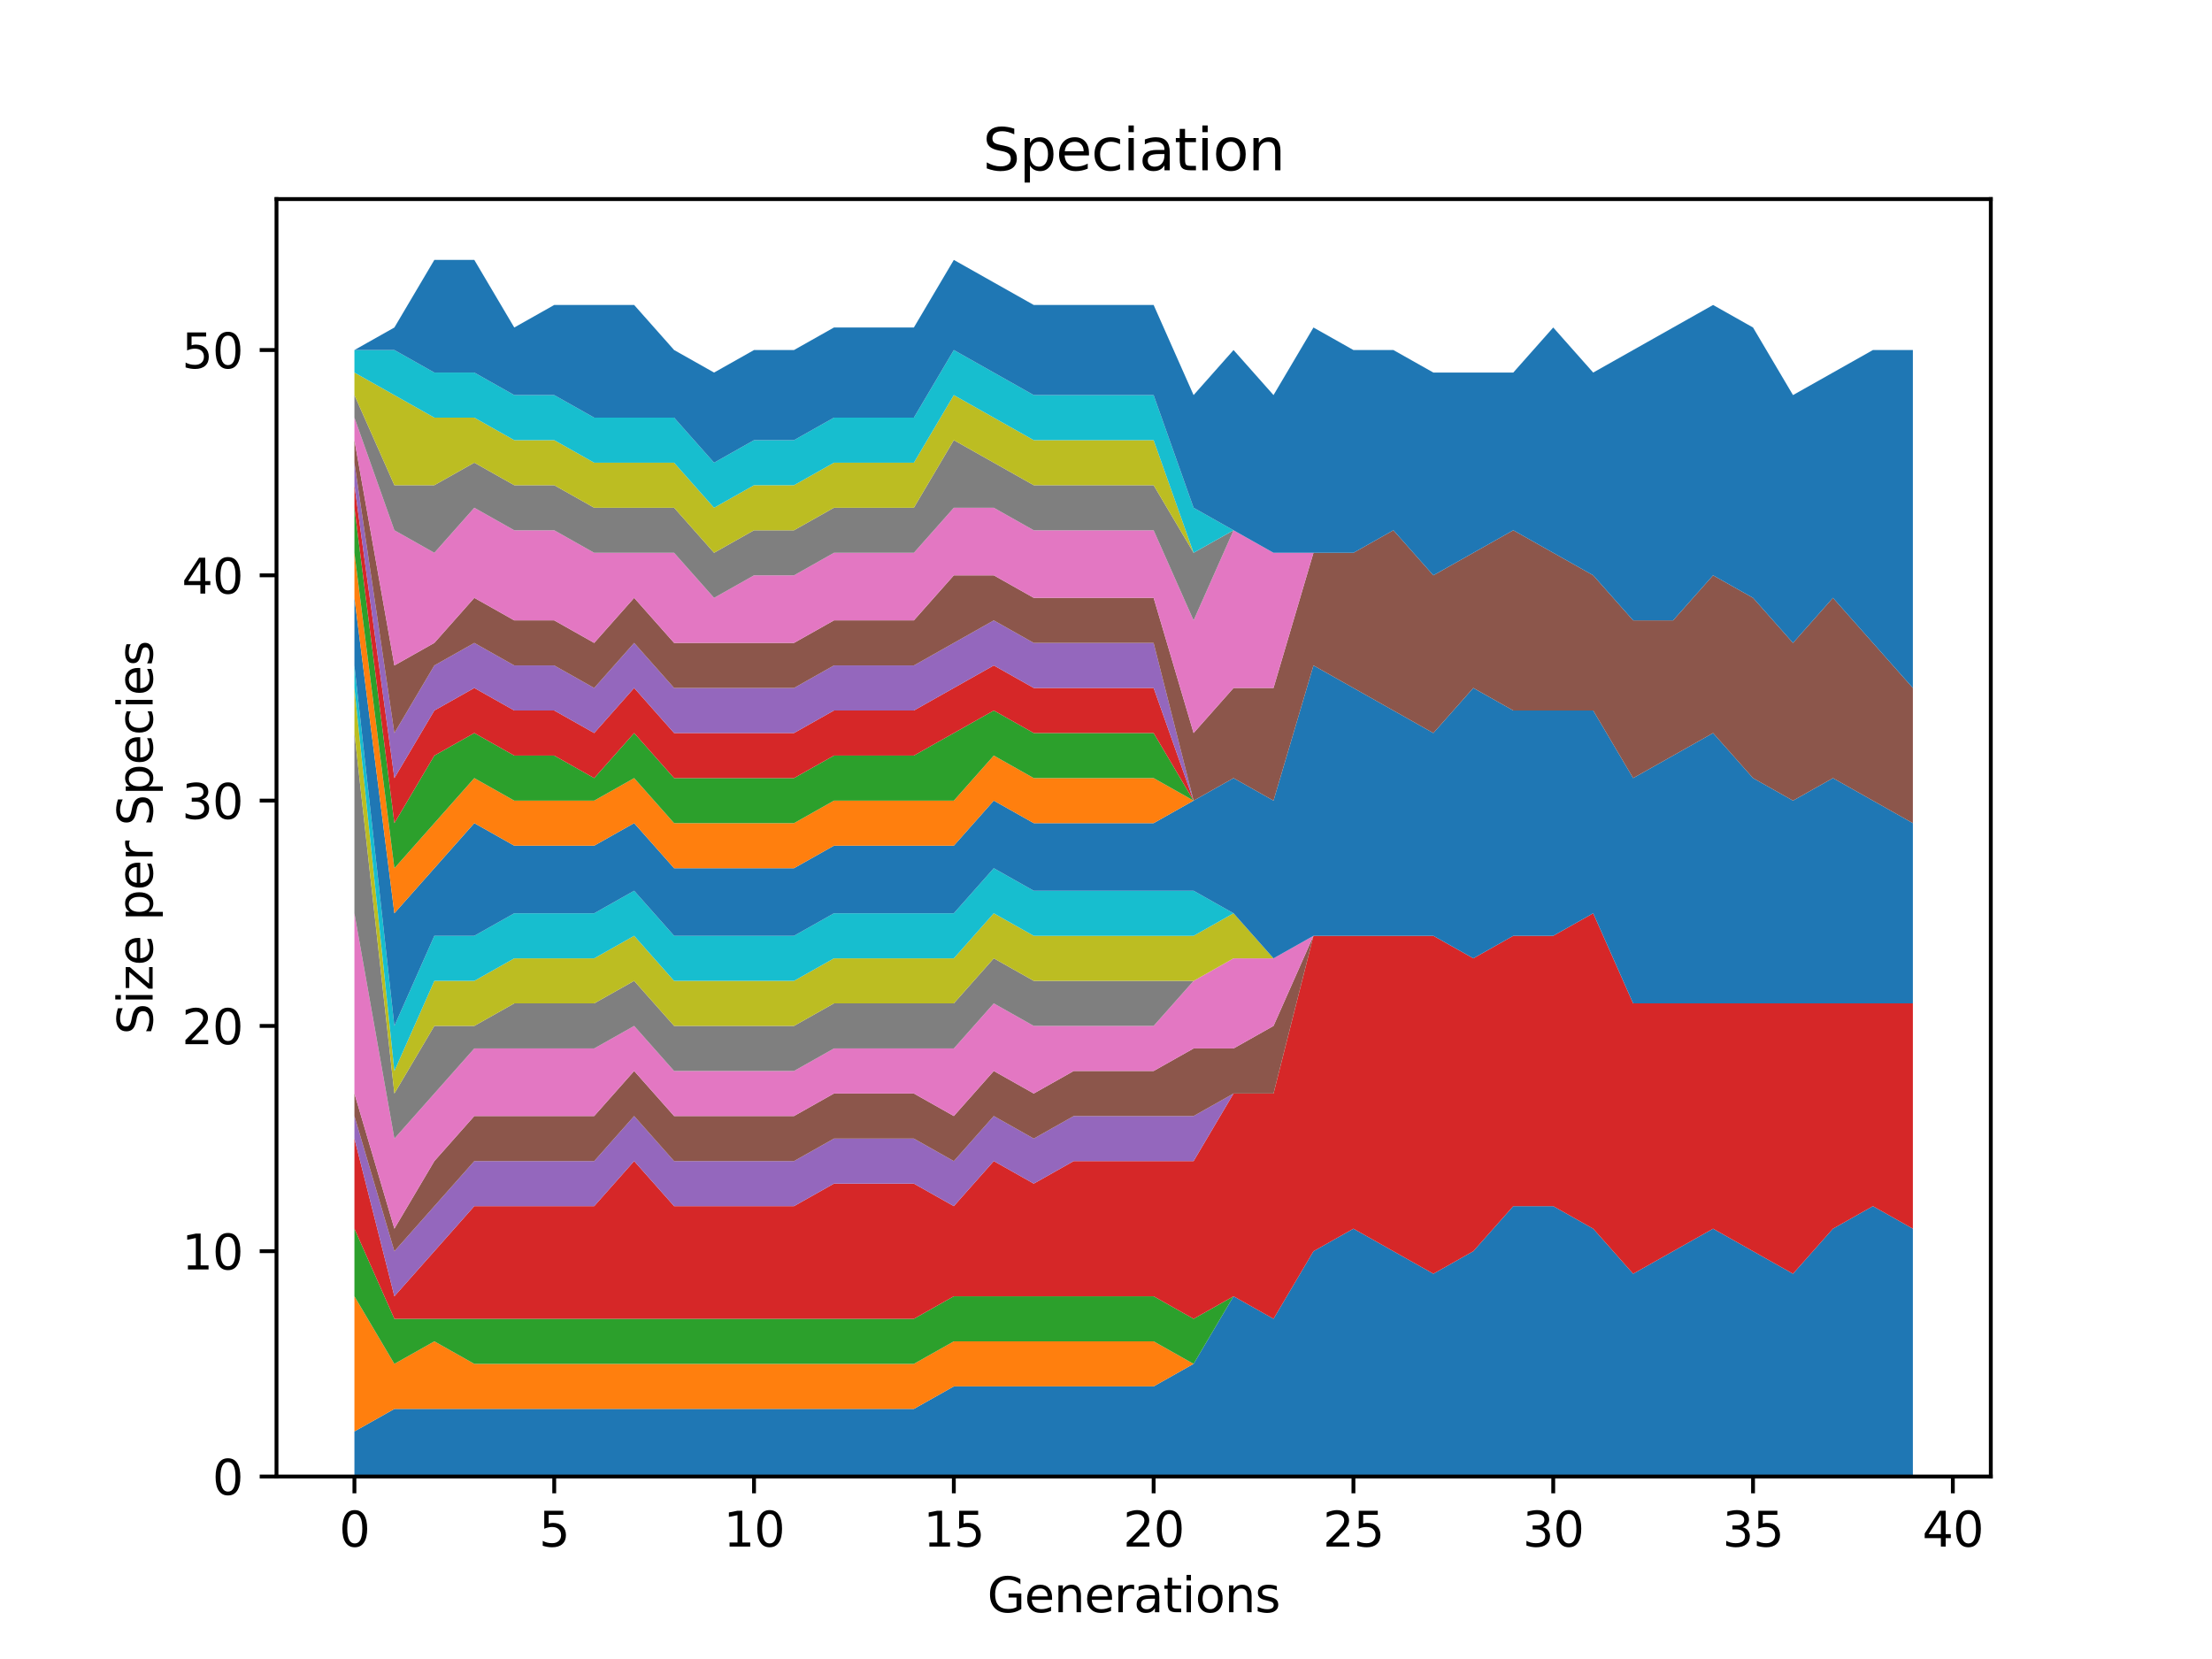 <?xml version="1.0" encoding="utf-8" standalone="no"?>
<!DOCTYPE svg PUBLIC "-//W3C//DTD SVG 1.1//EN"
  "http://www.w3.org/Graphics/SVG/1.1/DTD/svg11.dtd">
<svg xmlns:xlink="http://www.w3.org/1999/xlink" width="460.8pt" height="345.6pt" viewBox="0 0 460.8 345.6" xmlns="http://www.w3.org/2000/svg" version="1.1">
 <defs>
  <style type="text/css">*{stroke-linejoin: round; stroke-linecap: butt}</style>
 </defs>
 <g id="figure_1">
  <g id="patch_1">
   <path d="M 0 345.6 
L 460.8 345.6 
L 460.8 0 
L 0 0 
z
" style="fill: #ffffff"/>
  </g>
  <g id="axes_1">
   <g id="patch_2">
    <path d="M 57.6 307.584 
L 414.72 307.584 
L 414.72 41.472 
L 57.6 41.472 
z
" style="fill: #ffffff"/>
   </g>
   <g id="PolyCollection_1">
    <path d="M 73.833 298.197 
L 73.833 307.584 
L 82.157 307.584 
L 90.482 307.584 
L 98.806 307.584 
L 107.131 307.584 
L 115.455 307.584 
L 123.78 307.584 
L 132.104 307.584 
L 140.429 307.584 
L 148.753 307.584 
L 157.077 307.584 
L 165.402 307.584 
L 173.726 307.584 
L 182.051 307.584 
L 190.375 307.584 
L 198.7 307.584 
L 207.024 307.584 
L 215.349 307.584 
L 223.673 307.584 
L 231.998 307.584 
L 240.322 307.584 
L 248.647 307.584 
L 256.971 307.584 
L 265.296 307.584 
L 273.62 307.584 
L 281.945 307.584 
L 290.269 307.584 
L 298.594 307.584 
L 306.918 307.584 
L 315.243 307.584 
L 323.567 307.584 
L 331.891 307.584 
L 340.216 307.584 
L 348.54 307.584 
L 356.865 307.584 
L 365.189 307.584 
L 373.514 307.584 
L 381.838 307.584 
L 390.163 307.584 
L 398.487 307.584 
L 398.487 255.957 
L 398.487 255.957 
L 390.163 251.264 
L 381.838 255.957 
L 373.514 265.344 
L 365.189 260.651 
L 356.865 255.957 
L 348.54 260.651 
L 340.216 265.344 
L 331.891 255.957 
L 323.567 251.264 
L 315.243 251.264 
L 306.918 260.651 
L 298.594 265.344 
L 290.269 260.651 
L 281.945 255.957 
L 273.62 260.651 
L 265.296 274.731 
L 256.971 270.037 
L 248.647 284.117 
L 240.322 288.811 
L 231.998 288.811 
L 223.673 288.811 
L 215.349 288.811 
L 207.024 288.811 
L 198.7 288.811 
L 190.375 293.504 
L 182.051 293.504 
L 173.726 293.504 
L 165.402 293.504 
L 157.077 293.504 
L 148.753 293.504 
L 140.429 293.504 
L 132.104 293.504 
L 123.78 293.504 
L 115.455 293.504 
L 107.131 293.504 
L 98.806 293.504 
L 90.482 293.504 
L 82.157 293.504 
L 73.833 298.197 
z
" clip-path="url(#p797bd29441)" style="fill: #1f77b4"/>
   </g>
   <g id="PolyCollection_2">
    <path d="M 73.833 270.037 
L 73.833 298.197 
L 82.157 293.504 
L 90.482 293.504 
L 98.806 293.504 
L 107.131 293.504 
L 115.455 293.504 
L 123.78 293.504 
L 132.104 293.504 
L 140.429 293.504 
L 148.753 293.504 
L 157.077 293.504 
L 165.402 293.504 
L 173.726 293.504 
L 182.051 293.504 
L 190.375 293.504 
L 198.7 288.811 
L 207.024 288.811 
L 215.349 288.811 
L 223.673 288.811 
L 231.998 288.811 
L 240.322 288.811 
L 248.647 284.117 
L 256.971 270.037 
L 265.296 274.731 
L 273.62 260.651 
L 281.945 255.957 
L 290.269 260.651 
L 298.594 265.344 
L 306.918 260.651 
L 315.243 251.264 
L 323.567 251.264 
L 331.891 255.957 
L 340.216 265.344 
L 348.54 260.651 
L 356.865 255.957 
L 365.189 260.651 
L 373.514 265.344 
L 381.838 255.957 
L 390.163 251.264 
L 398.487 255.957 
L 398.487 255.957 
L 398.487 255.957 
L 390.163 251.264 
L 381.838 255.957 
L 373.514 265.344 
L 365.189 260.651 
L 356.865 255.957 
L 348.54 260.651 
L 340.216 265.344 
L 331.891 255.957 
L 323.567 251.264 
L 315.243 251.264 
L 306.918 260.651 
L 298.594 265.344 
L 290.269 260.651 
L 281.945 255.957 
L 273.62 260.651 
L 265.296 274.731 
L 256.971 270.037 
L 248.647 284.117 
L 240.322 279.424 
L 231.998 279.424 
L 223.673 279.424 
L 215.349 279.424 
L 207.024 279.424 
L 198.7 279.424 
L 190.375 284.117 
L 182.051 284.117 
L 173.726 284.117 
L 165.402 284.117 
L 157.077 284.117 
L 148.753 284.117 
L 140.429 284.117 
L 132.104 284.117 
L 123.78 284.117 
L 115.455 284.117 
L 107.131 284.117 
L 98.806 284.117 
L 90.482 279.424 
L 82.157 284.117 
L 73.833 270.037 
z
" clip-path="url(#p797bd29441)" style="fill: #ff7f0e"/>
   </g>
   <g id="PolyCollection_3">
    <path d="M 73.833 255.957 
L 73.833 270.037 
L 82.157 284.117 
L 90.482 279.424 
L 98.806 284.117 
L 107.131 284.117 
L 115.455 284.117 
L 123.78 284.117 
L 132.104 284.117 
L 140.429 284.117 
L 148.753 284.117 
L 157.077 284.117 
L 165.402 284.117 
L 173.726 284.117 
L 182.051 284.117 
L 190.375 284.117 
L 198.7 279.424 
L 207.024 279.424 
L 215.349 279.424 
L 223.673 279.424 
L 231.998 279.424 
L 240.322 279.424 
L 248.647 284.117 
L 256.971 270.037 
L 265.296 274.731 
L 273.62 260.651 
L 281.945 255.957 
L 290.269 260.651 
L 298.594 265.344 
L 306.918 260.651 
L 315.243 251.264 
L 323.567 251.264 
L 331.891 255.957 
L 340.216 265.344 
L 348.54 260.651 
L 356.865 255.957 
L 365.189 260.651 
L 373.514 265.344 
L 381.838 255.957 
L 390.163 251.264 
L 398.487 255.957 
L 398.487 255.957 
L 398.487 255.957 
L 390.163 251.264 
L 381.838 255.957 
L 373.514 265.344 
L 365.189 260.651 
L 356.865 255.957 
L 348.54 260.651 
L 340.216 265.344 
L 331.891 255.957 
L 323.567 251.264 
L 315.243 251.264 
L 306.918 260.651 
L 298.594 265.344 
L 290.269 260.651 
L 281.945 255.957 
L 273.62 260.651 
L 265.296 274.731 
L 256.971 270.037 
L 248.647 274.731 
L 240.322 270.037 
L 231.998 270.037 
L 223.673 270.037 
L 215.349 270.037 
L 207.024 270.037 
L 198.7 270.037 
L 190.375 274.731 
L 182.051 274.731 
L 173.726 274.731 
L 165.402 274.731 
L 157.077 274.731 
L 148.753 274.731 
L 140.429 274.731 
L 132.104 274.731 
L 123.78 274.731 
L 115.455 274.731 
L 107.131 274.731 
L 98.806 274.731 
L 90.482 274.731 
L 82.157 274.731 
L 73.833 255.957 
z
" clip-path="url(#p797bd29441)" style="fill: #2ca02c"/>
   </g>
   <g id="PolyCollection_4">
    <path d="M 73.833 237.184 
L 73.833 255.957 
L 82.157 274.731 
L 90.482 274.731 
L 98.806 274.731 
L 107.131 274.731 
L 115.455 274.731 
L 123.78 274.731 
L 132.104 274.731 
L 140.429 274.731 
L 148.753 274.731 
L 157.077 274.731 
L 165.402 274.731 
L 173.726 274.731 
L 182.051 274.731 
L 190.375 274.731 
L 198.7 270.037 
L 207.024 270.037 
L 215.349 270.037 
L 223.673 270.037 
L 231.998 270.037 
L 240.322 270.037 
L 248.647 274.731 
L 256.971 270.037 
L 265.296 274.731 
L 273.62 260.651 
L 281.945 255.957 
L 290.269 260.651 
L 298.594 265.344 
L 306.918 260.651 
L 315.243 251.264 
L 323.567 251.264 
L 331.891 255.957 
L 340.216 265.344 
L 348.54 260.651 
L 356.865 255.957 
L 365.189 260.651 
L 373.514 265.344 
L 381.838 255.957 
L 390.163 251.264 
L 398.487 255.957 
L 398.487 209.024 
L 398.487 209.024 
L 390.163 209.024 
L 381.838 209.024 
L 373.514 209.024 
L 365.189 209.024 
L 356.865 209.024 
L 348.54 209.024 
L 340.216 209.024 
L 331.891 190.251 
L 323.567 194.944 
L 315.243 194.944 
L 306.918 199.637 
L 298.594 194.944 
L 290.269 194.944 
L 281.945 194.944 
L 273.62 194.944 
L 265.296 227.797 
L 256.971 227.797 
L 248.647 241.877 
L 240.322 241.877 
L 231.998 241.877 
L 223.673 241.877 
L 215.349 246.571 
L 207.024 241.877 
L 198.7 251.264 
L 190.375 246.571 
L 182.051 246.571 
L 173.726 246.571 
L 165.402 251.264 
L 157.077 251.264 
L 148.753 251.264 
L 140.429 251.264 
L 132.104 241.877 
L 123.78 251.264 
L 115.455 251.264 
L 107.131 251.264 
L 98.806 251.264 
L 90.482 260.651 
L 82.157 270.037 
L 73.833 237.184 
z
" clip-path="url(#p797bd29441)" style="fill: #d62728"/>
   </g>
   <g id="PolyCollection_5">
    <path d="M 73.833 232.491 
L 73.833 237.184 
L 82.157 270.037 
L 90.482 260.651 
L 98.806 251.264 
L 107.131 251.264 
L 115.455 251.264 
L 123.78 251.264 
L 132.104 241.877 
L 140.429 251.264 
L 148.753 251.264 
L 157.077 251.264 
L 165.402 251.264 
L 173.726 246.571 
L 182.051 246.571 
L 190.375 246.571 
L 198.7 251.264 
L 207.024 241.877 
L 215.349 246.571 
L 223.673 241.877 
L 231.998 241.877 
L 240.322 241.877 
L 248.647 241.877 
L 256.971 227.797 
L 265.296 227.797 
L 273.62 194.944 
L 281.945 194.944 
L 290.269 194.944 
L 298.594 194.944 
L 306.918 199.637 
L 315.243 194.944 
L 323.567 194.944 
L 331.891 190.251 
L 340.216 209.024 
L 348.54 209.024 
L 356.865 209.024 
L 365.189 209.024 
L 373.514 209.024 
L 381.838 209.024 
L 390.163 209.024 
L 398.487 209.024 
L 398.487 209.024 
L 398.487 209.024 
L 390.163 209.024 
L 381.838 209.024 
L 373.514 209.024 
L 365.189 209.024 
L 356.865 209.024 
L 348.54 209.024 
L 340.216 209.024 
L 331.891 190.251 
L 323.567 194.944 
L 315.243 194.944 
L 306.918 199.637 
L 298.594 194.944 
L 290.269 194.944 
L 281.945 194.944 
L 273.62 194.944 
L 265.296 227.797 
L 256.971 227.797 
L 248.647 232.491 
L 240.322 232.491 
L 231.998 232.491 
L 223.673 232.491 
L 215.349 237.184 
L 207.024 232.491 
L 198.7 241.877 
L 190.375 237.184 
L 182.051 237.184 
L 173.726 237.184 
L 165.402 241.877 
L 157.077 241.877 
L 148.753 241.877 
L 140.429 241.877 
L 132.104 232.491 
L 123.78 241.877 
L 115.455 241.877 
L 107.131 241.877 
L 98.806 241.877 
L 90.482 251.264 
L 82.157 260.651 
L 73.833 232.491 
z
" clip-path="url(#p797bd29441)" style="fill: #9467bd"/>
   </g>
   <g id="PolyCollection_6">
    <path d="M 73.833 227.797 
L 73.833 232.491 
L 82.157 260.651 
L 90.482 251.264 
L 98.806 241.877 
L 107.131 241.877 
L 115.455 241.877 
L 123.78 241.877 
L 132.104 232.491 
L 140.429 241.877 
L 148.753 241.877 
L 157.077 241.877 
L 165.402 241.877 
L 173.726 237.184 
L 182.051 237.184 
L 190.375 237.184 
L 198.7 241.877 
L 207.024 232.491 
L 215.349 237.184 
L 223.673 232.491 
L 231.998 232.491 
L 240.322 232.491 
L 248.647 232.491 
L 256.971 227.797 
L 265.296 227.797 
L 273.62 194.944 
L 281.945 194.944 
L 290.269 194.944 
L 298.594 194.944 
L 306.918 199.637 
L 315.243 194.944 
L 323.567 194.944 
L 331.891 190.251 
L 340.216 209.024 
L 348.54 209.024 
L 356.865 209.024 
L 365.189 209.024 
L 373.514 209.024 
L 381.838 209.024 
L 390.163 209.024 
L 398.487 209.024 
L 398.487 209.024 
L 398.487 209.024 
L 390.163 209.024 
L 381.838 209.024 
L 373.514 209.024 
L 365.189 209.024 
L 356.865 209.024 
L 348.54 209.024 
L 340.216 209.024 
L 331.891 190.251 
L 323.567 194.944 
L 315.243 194.944 
L 306.918 199.637 
L 298.594 194.944 
L 290.269 194.944 
L 281.945 194.944 
L 273.62 194.944 
L 265.296 213.717 
L 256.971 218.411 
L 248.647 218.411 
L 240.322 223.104 
L 231.998 223.104 
L 223.673 223.104 
L 215.349 227.797 
L 207.024 223.104 
L 198.7 232.491 
L 190.375 227.797 
L 182.051 227.797 
L 173.726 227.797 
L 165.402 232.491 
L 157.077 232.491 
L 148.753 232.491 
L 140.429 232.491 
L 132.104 223.104 
L 123.78 232.491 
L 115.455 232.491 
L 107.131 232.491 
L 98.806 232.491 
L 90.482 241.877 
L 82.157 255.957 
L 73.833 227.797 
z
" clip-path="url(#p797bd29441)" style="fill: #8c564b"/>
   </g>
   <g id="PolyCollection_7">
    <path d="M 73.833 190.251 
L 73.833 227.797 
L 82.157 255.957 
L 90.482 241.877 
L 98.806 232.491 
L 107.131 232.491 
L 115.455 232.491 
L 123.78 232.491 
L 132.104 223.104 
L 140.429 232.491 
L 148.753 232.491 
L 157.077 232.491 
L 165.402 232.491 
L 173.726 227.797 
L 182.051 227.797 
L 190.375 227.797 
L 198.7 232.491 
L 207.024 223.104 
L 215.349 227.797 
L 223.673 223.104 
L 231.998 223.104 
L 240.322 223.104 
L 248.647 218.411 
L 256.971 218.411 
L 265.296 213.717 
L 273.62 194.944 
L 281.945 194.944 
L 290.269 194.944 
L 298.594 194.944 
L 306.918 199.637 
L 315.243 194.944 
L 323.567 194.944 
L 331.891 190.251 
L 340.216 209.024 
L 348.54 209.024 
L 356.865 209.024 
L 365.189 209.024 
L 373.514 209.024 
L 381.838 209.024 
L 390.163 209.024 
L 398.487 209.024 
L 398.487 209.024 
L 398.487 209.024 
L 390.163 209.024 
L 381.838 209.024 
L 373.514 209.024 
L 365.189 209.024 
L 356.865 209.024 
L 348.54 209.024 
L 340.216 209.024 
L 331.891 190.251 
L 323.567 194.944 
L 315.243 194.944 
L 306.918 199.637 
L 298.594 194.944 
L 290.269 194.944 
L 281.945 194.944 
L 273.62 194.944 
L 265.296 199.637 
L 256.971 199.637 
L 248.647 204.331 
L 240.322 213.717 
L 231.998 213.717 
L 223.673 213.717 
L 215.349 213.717 
L 207.024 209.024 
L 198.7 218.411 
L 190.375 218.411 
L 182.051 218.411 
L 173.726 218.411 
L 165.402 223.104 
L 157.077 223.104 
L 148.753 223.104 
L 140.429 223.104 
L 132.104 213.717 
L 123.78 218.411 
L 115.455 218.411 
L 107.131 218.411 
L 98.806 218.411 
L 90.482 227.797 
L 82.157 237.184 
L 73.833 190.251 
z
" clip-path="url(#p797bd29441)" style="fill: #e377c2"/>
   </g>
   <g id="PolyCollection_8">
    <path d="M 73.833 152.704 
L 73.833 190.251 
L 82.157 237.184 
L 90.482 227.797 
L 98.806 218.411 
L 107.131 218.411 
L 115.455 218.411 
L 123.78 218.411 
L 132.104 213.717 
L 140.429 223.104 
L 148.753 223.104 
L 157.077 223.104 
L 165.402 223.104 
L 173.726 218.411 
L 182.051 218.411 
L 190.375 218.411 
L 198.7 218.411 
L 207.024 209.024 
L 215.349 213.717 
L 223.673 213.717 
L 231.998 213.717 
L 240.322 213.717 
L 248.647 204.331 
L 256.971 199.637 
L 265.296 199.637 
L 273.62 194.944 
L 281.945 194.944 
L 290.269 194.944 
L 298.594 194.944 
L 306.918 199.637 
L 315.243 194.944 
L 323.567 194.944 
L 331.891 190.251 
L 340.216 209.024 
L 348.54 209.024 
L 356.865 209.024 
L 365.189 209.024 
L 373.514 209.024 
L 381.838 209.024 
L 390.163 209.024 
L 398.487 209.024 
L 398.487 209.024 
L 398.487 209.024 
L 390.163 209.024 
L 381.838 209.024 
L 373.514 209.024 
L 365.189 209.024 
L 356.865 209.024 
L 348.54 209.024 
L 340.216 209.024 
L 331.891 190.251 
L 323.567 194.944 
L 315.243 194.944 
L 306.918 199.637 
L 298.594 194.944 
L 290.269 194.944 
L 281.945 194.944 
L 273.62 194.944 
L 265.296 199.637 
L 256.971 199.637 
L 248.647 204.331 
L 240.322 204.331 
L 231.998 204.331 
L 223.673 204.331 
L 215.349 204.331 
L 207.024 199.637 
L 198.7 209.024 
L 190.375 209.024 
L 182.051 209.024 
L 173.726 209.024 
L 165.402 213.717 
L 157.077 213.717 
L 148.753 213.717 
L 140.429 213.717 
L 132.104 204.331 
L 123.78 209.024 
L 115.455 209.024 
L 107.131 209.024 
L 98.806 213.717 
L 90.482 213.717 
L 82.157 227.797 
L 73.833 152.704 
z
" clip-path="url(#p797bd29441)" style="fill: #7f7f7f"/>
   </g>
   <g id="PolyCollection_9">
    <path d="M 73.833 143.317 
L 73.833 152.704 
L 82.157 227.797 
L 90.482 213.717 
L 98.806 213.717 
L 107.131 209.024 
L 115.455 209.024 
L 123.78 209.024 
L 132.104 204.331 
L 140.429 213.717 
L 148.753 213.717 
L 157.077 213.717 
L 165.402 213.717 
L 173.726 209.024 
L 182.051 209.024 
L 190.375 209.024 
L 198.7 209.024 
L 207.024 199.637 
L 215.349 204.331 
L 223.673 204.331 
L 231.998 204.331 
L 240.322 204.331 
L 248.647 204.331 
L 256.971 199.637 
L 265.296 199.637 
L 273.62 194.944 
L 281.945 194.944 
L 290.269 194.944 
L 298.594 194.944 
L 306.918 199.637 
L 315.243 194.944 
L 323.567 194.944 
L 331.891 190.251 
L 340.216 209.024 
L 348.54 209.024 
L 356.865 209.024 
L 365.189 209.024 
L 373.514 209.024 
L 381.838 209.024 
L 390.163 209.024 
L 398.487 209.024 
L 398.487 209.024 
L 398.487 209.024 
L 390.163 209.024 
L 381.838 209.024 
L 373.514 209.024 
L 365.189 209.024 
L 356.865 209.024 
L 348.54 209.024 
L 340.216 209.024 
L 331.891 190.251 
L 323.567 194.944 
L 315.243 194.944 
L 306.918 199.637 
L 298.594 194.944 
L 290.269 194.944 
L 281.945 194.944 
L 273.62 194.944 
L 265.296 199.637 
L 256.971 190.251 
L 248.647 194.944 
L 240.322 194.944 
L 231.998 194.944 
L 223.673 194.944 
L 215.349 194.944 
L 207.024 190.251 
L 198.7 199.637 
L 190.375 199.637 
L 182.051 199.637 
L 173.726 199.637 
L 165.402 204.331 
L 157.077 204.331 
L 148.753 204.331 
L 140.429 204.331 
L 132.104 194.944 
L 123.78 199.637 
L 115.455 199.637 
L 107.131 199.637 
L 98.806 204.331 
L 90.482 204.331 
L 82.157 223.104 
L 73.833 143.317 
z
" clip-path="url(#p797bd29441)" style="fill: #bcbd22"/>
   </g>
   <g id="PolyCollection_10">
    <path d="M 73.833 138.624 
L 73.833 143.317 
L 82.157 223.104 
L 90.482 204.331 
L 98.806 204.331 
L 107.131 199.637 
L 115.455 199.637 
L 123.78 199.637 
L 132.104 194.944 
L 140.429 204.331 
L 148.753 204.331 
L 157.077 204.331 
L 165.402 204.331 
L 173.726 199.637 
L 182.051 199.637 
L 190.375 199.637 
L 198.7 199.637 
L 207.024 190.251 
L 215.349 194.944 
L 223.673 194.944 
L 231.998 194.944 
L 240.322 194.944 
L 248.647 194.944 
L 256.971 190.251 
L 265.296 199.637 
L 273.62 194.944 
L 281.945 194.944 
L 290.269 194.944 
L 298.594 194.944 
L 306.918 199.637 
L 315.243 194.944 
L 323.567 194.944 
L 331.891 190.251 
L 340.216 209.024 
L 348.54 209.024 
L 356.865 209.024 
L 365.189 209.024 
L 373.514 209.024 
L 381.838 209.024 
L 390.163 209.024 
L 398.487 209.024 
L 398.487 209.024 
L 398.487 209.024 
L 390.163 209.024 
L 381.838 209.024 
L 373.514 209.024 
L 365.189 209.024 
L 356.865 209.024 
L 348.54 209.024 
L 340.216 209.024 
L 331.891 190.251 
L 323.567 194.944 
L 315.243 194.944 
L 306.918 199.637 
L 298.594 194.944 
L 290.269 194.944 
L 281.945 194.944 
L 273.62 194.944 
L 265.296 199.637 
L 256.971 190.251 
L 248.647 185.557 
L 240.322 185.557 
L 231.998 185.557 
L 223.673 185.557 
L 215.349 185.557 
L 207.024 180.864 
L 198.7 190.251 
L 190.375 190.251 
L 182.051 190.251 
L 173.726 190.251 
L 165.402 194.944 
L 157.077 194.944 
L 148.753 194.944 
L 140.429 194.944 
L 132.104 185.557 
L 123.78 190.251 
L 115.455 190.251 
L 107.131 190.251 
L 98.806 194.944 
L 90.482 194.944 
L 82.157 213.717 
L 73.833 138.624 
z
" clip-path="url(#p797bd29441)" style="fill: #17becf"/>
   </g>
   <g id="PolyCollection_11">
    <path d="M 73.833 124.544 
L 73.833 138.624 
L 82.157 213.717 
L 90.482 194.944 
L 98.806 194.944 
L 107.131 190.251 
L 115.455 190.251 
L 123.78 190.251 
L 132.104 185.557 
L 140.429 194.944 
L 148.753 194.944 
L 157.077 194.944 
L 165.402 194.944 
L 173.726 190.251 
L 182.051 190.251 
L 190.375 190.251 
L 198.7 190.251 
L 207.024 180.864 
L 215.349 185.557 
L 223.673 185.557 
L 231.998 185.557 
L 240.322 185.557 
L 248.647 185.557 
L 256.971 190.251 
L 265.296 199.637 
L 273.62 194.944 
L 281.945 194.944 
L 290.269 194.944 
L 298.594 194.944 
L 306.918 199.637 
L 315.243 194.944 
L 323.567 194.944 
L 331.891 190.251 
L 340.216 209.024 
L 348.54 209.024 
L 356.865 209.024 
L 365.189 209.024 
L 373.514 209.024 
L 381.838 209.024 
L 390.163 209.024 
L 398.487 209.024 
L 398.487 171.477 
L 398.487 171.477 
L 390.163 166.784 
L 381.838 162.091 
L 373.514 166.784 
L 365.189 162.091 
L 356.865 152.704 
L 348.54 157.397 
L 340.216 162.091 
L 331.891 148.011 
L 323.567 148.011 
L 315.243 148.011 
L 306.918 143.317 
L 298.594 152.704 
L 290.269 148.011 
L 281.945 143.317 
L 273.62 138.624 
L 265.296 166.784 
L 256.971 162.091 
L 248.647 166.784 
L 240.322 171.477 
L 231.998 171.477 
L 223.673 171.477 
L 215.349 171.477 
L 207.024 166.784 
L 198.7 176.171 
L 190.375 176.171 
L 182.051 176.171 
L 173.726 176.171 
L 165.402 180.864 
L 157.077 180.864 
L 148.753 180.864 
L 140.429 180.864 
L 132.104 171.477 
L 123.78 176.171 
L 115.455 176.171 
L 107.131 176.171 
L 98.806 171.477 
L 90.482 180.864 
L 82.157 190.251 
L 73.833 124.544 
z
" clip-path="url(#p797bd29441)" style="fill: #1f77b4"/>
   </g>
   <g id="PolyCollection_12">
    <path d="M 73.833 115.157 
L 73.833 124.544 
L 82.157 190.251 
L 90.482 180.864 
L 98.806 171.477 
L 107.131 176.171 
L 115.455 176.171 
L 123.78 176.171 
L 132.104 171.477 
L 140.429 180.864 
L 148.753 180.864 
L 157.077 180.864 
L 165.402 180.864 
L 173.726 176.171 
L 182.051 176.171 
L 190.375 176.171 
L 198.7 176.171 
L 207.024 166.784 
L 215.349 171.477 
L 223.673 171.477 
L 231.998 171.477 
L 240.322 171.477 
L 248.647 166.784 
L 256.971 162.091 
L 265.296 166.784 
L 273.62 138.624 
L 281.945 143.317 
L 290.269 148.011 
L 298.594 152.704 
L 306.918 143.317 
L 315.243 148.011 
L 323.567 148.011 
L 331.891 148.011 
L 340.216 162.091 
L 348.54 157.397 
L 356.865 152.704 
L 365.189 162.091 
L 373.514 166.784 
L 381.838 162.091 
L 390.163 166.784 
L 398.487 171.477 
L 398.487 171.477 
L 398.487 171.477 
L 390.163 166.784 
L 381.838 162.091 
L 373.514 166.784 
L 365.189 162.091 
L 356.865 152.704 
L 348.54 157.397 
L 340.216 162.091 
L 331.891 148.011 
L 323.567 148.011 
L 315.243 148.011 
L 306.918 143.317 
L 298.594 152.704 
L 290.269 148.011 
L 281.945 143.317 
L 273.62 138.624 
L 265.296 166.784 
L 256.971 162.091 
L 248.647 166.784 
L 240.322 162.091 
L 231.998 162.091 
L 223.673 162.091 
L 215.349 162.091 
L 207.024 157.397 
L 198.7 166.784 
L 190.375 166.784 
L 182.051 166.784 
L 173.726 166.784 
L 165.402 171.477 
L 157.077 171.477 
L 148.753 171.477 
L 140.429 171.477 
L 132.104 162.091 
L 123.78 166.784 
L 115.455 166.784 
L 107.131 166.784 
L 98.806 162.091 
L 90.482 171.477 
L 82.157 180.864 
L 73.833 115.157 
z
" clip-path="url(#p797bd29441)" style="fill: #ff7f0e"/>
   </g>
   <g id="PolyCollection_13">
    <path d="M 73.833 105.771 
L 73.833 115.157 
L 82.157 180.864 
L 90.482 171.477 
L 98.806 162.091 
L 107.131 166.784 
L 115.455 166.784 
L 123.78 166.784 
L 132.104 162.091 
L 140.429 171.477 
L 148.753 171.477 
L 157.077 171.477 
L 165.402 171.477 
L 173.726 166.784 
L 182.051 166.784 
L 190.375 166.784 
L 198.7 166.784 
L 207.024 157.397 
L 215.349 162.091 
L 223.673 162.091 
L 231.998 162.091 
L 240.322 162.091 
L 248.647 166.784 
L 256.971 162.091 
L 265.296 166.784 
L 273.62 138.624 
L 281.945 143.317 
L 290.269 148.011 
L 298.594 152.704 
L 306.918 143.317 
L 315.243 148.011 
L 323.567 148.011 
L 331.891 148.011 
L 340.216 162.091 
L 348.54 157.397 
L 356.865 152.704 
L 365.189 162.091 
L 373.514 166.784 
L 381.838 162.091 
L 390.163 166.784 
L 398.487 171.477 
L 398.487 171.477 
L 398.487 171.477 
L 390.163 166.784 
L 381.838 162.091 
L 373.514 166.784 
L 365.189 162.091 
L 356.865 152.704 
L 348.54 157.397 
L 340.216 162.091 
L 331.891 148.011 
L 323.567 148.011 
L 315.243 148.011 
L 306.918 143.317 
L 298.594 152.704 
L 290.269 148.011 
L 281.945 143.317 
L 273.62 138.624 
L 265.296 166.784 
L 256.971 162.091 
L 248.647 166.784 
L 240.322 152.704 
L 231.998 152.704 
L 223.673 152.704 
L 215.349 152.704 
L 207.024 148.011 
L 198.7 152.704 
L 190.375 157.397 
L 182.051 157.397 
L 173.726 157.397 
L 165.402 162.091 
L 157.077 162.091 
L 148.753 162.091 
L 140.429 162.091 
L 132.104 152.704 
L 123.78 162.091 
L 115.455 157.397 
L 107.131 157.397 
L 98.806 152.704 
L 90.482 157.397 
L 82.157 171.477 
L 73.833 105.771 
z
" clip-path="url(#p797bd29441)" style="fill: #2ca02c"/>
   </g>
   <g id="PolyCollection_14">
    <path d="M 73.833 101.077 
L 73.833 105.771 
L 82.157 171.477 
L 90.482 157.397 
L 98.806 152.704 
L 107.131 157.397 
L 115.455 157.397 
L 123.78 162.091 
L 132.104 152.704 
L 140.429 162.091 
L 148.753 162.091 
L 157.077 162.091 
L 165.402 162.091 
L 173.726 157.397 
L 182.051 157.397 
L 190.375 157.397 
L 198.7 152.704 
L 207.024 148.011 
L 215.349 152.704 
L 223.673 152.704 
L 231.998 152.704 
L 240.322 152.704 
L 248.647 166.784 
L 256.971 162.091 
L 265.296 166.784 
L 273.62 138.624 
L 281.945 143.317 
L 290.269 148.011 
L 298.594 152.704 
L 306.918 143.317 
L 315.243 148.011 
L 323.567 148.011 
L 331.891 148.011 
L 340.216 162.091 
L 348.54 157.397 
L 356.865 152.704 
L 365.189 162.091 
L 373.514 166.784 
L 381.838 162.091 
L 390.163 166.784 
L 398.487 171.477 
L 398.487 171.477 
L 398.487 171.477 
L 390.163 166.784 
L 381.838 162.091 
L 373.514 166.784 
L 365.189 162.091 
L 356.865 152.704 
L 348.54 157.397 
L 340.216 162.091 
L 331.891 148.011 
L 323.567 148.011 
L 315.243 148.011 
L 306.918 143.317 
L 298.594 152.704 
L 290.269 148.011 
L 281.945 143.317 
L 273.62 138.624 
L 265.296 166.784 
L 256.971 162.091 
L 248.647 166.784 
L 240.322 143.317 
L 231.998 143.317 
L 223.673 143.317 
L 215.349 143.317 
L 207.024 138.624 
L 198.7 143.317 
L 190.375 148.011 
L 182.051 148.011 
L 173.726 148.011 
L 165.402 152.704 
L 157.077 152.704 
L 148.753 152.704 
L 140.429 152.704 
L 132.104 143.317 
L 123.78 152.704 
L 115.455 148.011 
L 107.131 148.011 
L 98.806 143.317 
L 90.482 148.011 
L 82.157 162.091 
L 73.833 101.077 
z
" clip-path="url(#p797bd29441)" style="fill: #d62728"/>
   </g>
   <g id="PolyCollection_15">
    <path d="M 73.833 96.384 
L 73.833 101.077 
L 82.157 162.091 
L 90.482 148.011 
L 98.806 143.317 
L 107.131 148.011 
L 115.455 148.011 
L 123.78 152.704 
L 132.104 143.317 
L 140.429 152.704 
L 148.753 152.704 
L 157.077 152.704 
L 165.402 152.704 
L 173.726 148.011 
L 182.051 148.011 
L 190.375 148.011 
L 198.7 143.317 
L 207.024 138.624 
L 215.349 143.317 
L 223.673 143.317 
L 231.998 143.317 
L 240.322 143.317 
L 248.647 166.784 
L 256.971 162.091 
L 265.296 166.784 
L 273.62 138.624 
L 281.945 143.317 
L 290.269 148.011 
L 298.594 152.704 
L 306.918 143.317 
L 315.243 148.011 
L 323.567 148.011 
L 331.891 148.011 
L 340.216 162.091 
L 348.54 157.397 
L 356.865 152.704 
L 365.189 162.091 
L 373.514 166.784 
L 381.838 162.091 
L 390.163 166.784 
L 398.487 171.477 
L 398.487 171.477 
L 398.487 171.477 
L 390.163 166.784 
L 381.838 162.091 
L 373.514 166.784 
L 365.189 162.091 
L 356.865 152.704 
L 348.54 157.397 
L 340.216 162.091 
L 331.891 148.011 
L 323.567 148.011 
L 315.243 148.011 
L 306.918 143.317 
L 298.594 152.704 
L 290.269 148.011 
L 281.945 143.317 
L 273.62 138.624 
L 265.296 166.784 
L 256.971 162.091 
L 248.647 166.784 
L 240.322 133.931 
L 231.998 133.931 
L 223.673 133.931 
L 215.349 133.931 
L 207.024 129.237 
L 198.7 133.931 
L 190.375 138.624 
L 182.051 138.624 
L 173.726 138.624 
L 165.402 143.317 
L 157.077 143.317 
L 148.753 143.317 
L 140.429 143.317 
L 132.104 133.931 
L 123.78 143.317 
L 115.455 138.624 
L 107.131 138.624 
L 98.806 133.931 
L 90.482 138.624 
L 82.157 152.704 
L 73.833 96.384 
z
" clip-path="url(#p797bd29441)" style="fill: #9467bd"/>
   </g>
   <g id="PolyCollection_16">
    <path d="M 73.833 91.691 
L 73.833 96.384 
L 82.157 152.704 
L 90.482 138.624 
L 98.806 133.931 
L 107.131 138.624 
L 115.455 138.624 
L 123.78 143.317 
L 132.104 133.931 
L 140.429 143.317 
L 148.753 143.317 
L 157.077 143.317 
L 165.402 143.317 
L 173.726 138.624 
L 182.051 138.624 
L 190.375 138.624 
L 198.7 133.931 
L 207.024 129.237 
L 215.349 133.931 
L 223.673 133.931 
L 231.998 133.931 
L 240.322 133.931 
L 248.647 166.784 
L 256.971 162.091 
L 265.296 166.784 
L 273.62 138.624 
L 281.945 143.317 
L 290.269 148.011 
L 298.594 152.704 
L 306.918 143.317 
L 315.243 148.011 
L 323.567 148.011 
L 331.891 148.011 
L 340.216 162.091 
L 348.54 157.397 
L 356.865 152.704 
L 365.189 162.091 
L 373.514 166.784 
L 381.838 162.091 
L 390.163 166.784 
L 398.487 171.477 
L 398.487 143.317 
L 398.487 143.317 
L 390.163 133.931 
L 381.838 124.544 
L 373.514 133.931 
L 365.189 124.544 
L 356.865 119.851 
L 348.54 129.237 
L 340.216 129.237 
L 331.891 119.851 
L 323.567 115.157 
L 315.243 110.464 
L 306.918 115.157 
L 298.594 119.851 
L 290.269 110.464 
L 281.945 115.157 
L 273.62 115.157 
L 265.296 143.317 
L 256.971 143.317 
L 248.647 152.704 
L 240.322 124.544 
L 231.998 124.544 
L 223.673 124.544 
L 215.349 124.544 
L 207.024 119.851 
L 198.7 119.851 
L 190.375 129.237 
L 182.051 129.237 
L 173.726 129.237 
L 165.402 133.931 
L 157.077 133.931 
L 148.753 133.931 
L 140.429 133.931 
L 132.104 124.544 
L 123.78 133.931 
L 115.455 129.237 
L 107.131 129.237 
L 98.806 124.544 
L 90.482 133.931 
L 82.157 138.624 
L 73.833 91.691 
z
" clip-path="url(#p797bd29441)" style="fill: #8c564b"/>
   </g>
   <g id="PolyCollection_17">
    <path d="M 73.833 86.997 
L 73.833 91.691 
L 82.157 138.624 
L 90.482 133.931 
L 98.806 124.544 
L 107.131 129.237 
L 115.455 129.237 
L 123.78 133.931 
L 132.104 124.544 
L 140.429 133.931 
L 148.753 133.931 
L 157.077 133.931 
L 165.402 133.931 
L 173.726 129.237 
L 182.051 129.237 
L 190.375 129.237 
L 198.7 119.851 
L 207.024 119.851 
L 215.349 124.544 
L 223.673 124.544 
L 231.998 124.544 
L 240.322 124.544 
L 248.647 152.704 
L 256.971 143.317 
L 265.296 143.317 
L 273.62 115.157 
L 281.945 115.157 
L 290.269 110.464 
L 298.594 119.851 
L 306.918 115.157 
L 315.243 110.464 
L 323.567 115.157 
L 331.891 119.851 
L 340.216 129.237 
L 348.54 129.237 
L 356.865 119.851 
L 365.189 124.544 
L 373.514 133.931 
L 381.838 124.544 
L 390.163 133.931 
L 398.487 143.317 
L 398.487 143.317 
L 398.487 143.317 
L 390.163 133.931 
L 381.838 124.544 
L 373.514 133.931 
L 365.189 124.544 
L 356.865 119.851 
L 348.54 129.237 
L 340.216 129.237 
L 331.891 119.851 
L 323.567 115.157 
L 315.243 110.464 
L 306.918 115.157 
L 298.594 119.851 
L 290.269 110.464 
L 281.945 115.157 
L 273.62 115.157 
L 265.296 115.157 
L 256.971 110.464 
L 248.647 129.237 
L 240.322 110.464 
L 231.998 110.464 
L 223.673 110.464 
L 215.349 110.464 
L 207.024 105.771 
L 198.7 105.771 
L 190.375 115.157 
L 182.051 115.157 
L 173.726 115.157 
L 165.402 119.851 
L 157.077 119.851 
L 148.753 124.544 
L 140.429 115.157 
L 132.104 115.157 
L 123.78 115.157 
L 115.455 110.464 
L 107.131 110.464 
L 98.806 105.771 
L 90.482 115.157 
L 82.157 110.464 
L 73.833 86.997 
z
" clip-path="url(#p797bd29441)" style="fill: #e377c2"/>
   </g>
   <g id="PolyCollection_18">
    <path d="M 73.833 82.304 
L 73.833 86.997 
L 82.157 110.464 
L 90.482 115.157 
L 98.806 105.771 
L 107.131 110.464 
L 115.455 110.464 
L 123.78 115.157 
L 132.104 115.157 
L 140.429 115.157 
L 148.753 124.544 
L 157.077 119.851 
L 165.402 119.851 
L 173.726 115.157 
L 182.051 115.157 
L 190.375 115.157 
L 198.7 105.771 
L 207.024 105.771 
L 215.349 110.464 
L 223.673 110.464 
L 231.998 110.464 
L 240.322 110.464 
L 248.647 129.237 
L 256.971 110.464 
L 265.296 115.157 
L 273.62 115.157 
L 281.945 115.157 
L 290.269 110.464 
L 298.594 119.851 
L 306.918 115.157 
L 315.243 110.464 
L 323.567 115.157 
L 331.891 119.851 
L 340.216 129.237 
L 348.54 129.237 
L 356.865 119.851 
L 365.189 124.544 
L 373.514 133.931 
L 381.838 124.544 
L 390.163 133.931 
L 398.487 143.317 
L 398.487 143.317 
L 398.487 143.317 
L 390.163 133.931 
L 381.838 124.544 
L 373.514 133.931 
L 365.189 124.544 
L 356.865 119.851 
L 348.54 129.237 
L 340.216 129.237 
L 331.891 119.851 
L 323.567 115.157 
L 315.243 110.464 
L 306.918 115.157 
L 298.594 119.851 
L 290.269 110.464 
L 281.945 115.157 
L 273.62 115.157 
L 265.296 115.157 
L 256.971 110.464 
L 248.647 115.157 
L 240.322 101.077 
L 231.998 101.077 
L 223.673 101.077 
L 215.349 101.077 
L 207.024 96.384 
L 198.7 91.691 
L 190.375 105.771 
L 182.051 105.771 
L 173.726 105.771 
L 165.402 110.464 
L 157.077 110.464 
L 148.753 115.157 
L 140.429 105.771 
L 132.104 105.771 
L 123.78 105.771 
L 115.455 101.077 
L 107.131 101.077 
L 98.806 96.384 
L 90.482 101.077 
L 82.157 101.077 
L 73.833 82.304 
z
" clip-path="url(#p797bd29441)" style="fill: #7f7f7f"/>
   </g>
   <g id="PolyCollection_19">
    <path d="M 73.833 77.611 
L 73.833 82.304 
L 82.157 101.077 
L 90.482 101.077 
L 98.806 96.384 
L 107.131 101.077 
L 115.455 101.077 
L 123.78 105.771 
L 132.104 105.771 
L 140.429 105.771 
L 148.753 115.157 
L 157.077 110.464 
L 165.402 110.464 
L 173.726 105.771 
L 182.051 105.771 
L 190.375 105.771 
L 198.7 91.691 
L 207.024 96.384 
L 215.349 101.077 
L 223.673 101.077 
L 231.998 101.077 
L 240.322 101.077 
L 248.647 115.157 
L 256.971 110.464 
L 265.296 115.157 
L 273.62 115.157 
L 281.945 115.157 
L 290.269 110.464 
L 298.594 119.851 
L 306.918 115.157 
L 315.243 110.464 
L 323.567 115.157 
L 331.891 119.851 
L 340.216 129.237 
L 348.54 129.237 
L 356.865 119.851 
L 365.189 124.544 
L 373.514 133.931 
L 381.838 124.544 
L 390.163 133.931 
L 398.487 143.317 
L 398.487 143.317 
L 398.487 143.317 
L 390.163 133.931 
L 381.838 124.544 
L 373.514 133.931 
L 365.189 124.544 
L 356.865 119.851 
L 348.54 129.237 
L 340.216 129.237 
L 331.891 119.851 
L 323.567 115.157 
L 315.243 110.464 
L 306.918 115.157 
L 298.594 119.851 
L 290.269 110.464 
L 281.945 115.157 
L 273.62 115.157 
L 265.296 115.157 
L 256.971 110.464 
L 248.647 115.157 
L 240.322 91.691 
L 231.998 91.691 
L 223.673 91.691 
L 215.349 91.691 
L 207.024 86.997 
L 198.7 82.304 
L 190.375 96.384 
L 182.051 96.384 
L 173.726 96.384 
L 165.402 101.077 
L 157.077 101.077 
L 148.753 105.771 
L 140.429 96.384 
L 132.104 96.384 
L 123.78 96.384 
L 115.455 91.691 
L 107.131 91.691 
L 98.806 86.997 
L 90.482 86.997 
L 82.157 82.304 
L 73.833 77.611 
z
" clip-path="url(#p797bd29441)" style="fill: #bcbd22"/>
   </g>
   <g id="PolyCollection_20">
    <path d="M 73.833 72.917 
L 73.833 77.611 
L 82.157 82.304 
L 90.482 86.997 
L 98.806 86.997 
L 107.131 91.691 
L 115.455 91.691 
L 123.78 96.384 
L 132.104 96.384 
L 140.429 96.384 
L 148.753 105.771 
L 157.077 101.077 
L 165.402 101.077 
L 173.726 96.384 
L 182.051 96.384 
L 190.375 96.384 
L 198.7 82.304 
L 207.024 86.997 
L 215.349 91.691 
L 223.673 91.691 
L 231.998 91.691 
L 240.322 91.691 
L 248.647 115.157 
L 256.971 110.464 
L 265.296 115.157 
L 273.62 115.157 
L 281.945 115.157 
L 290.269 110.464 
L 298.594 119.851 
L 306.918 115.157 
L 315.243 110.464 
L 323.567 115.157 
L 331.891 119.851 
L 340.216 129.237 
L 348.54 129.237 
L 356.865 119.851 
L 365.189 124.544 
L 373.514 133.931 
L 381.838 124.544 
L 390.163 133.931 
L 398.487 143.317 
L 398.487 143.317 
L 398.487 143.317 
L 390.163 133.931 
L 381.838 124.544 
L 373.514 133.931 
L 365.189 124.544 
L 356.865 119.851 
L 348.54 129.237 
L 340.216 129.237 
L 331.891 119.851 
L 323.567 115.157 
L 315.243 110.464 
L 306.918 115.157 
L 298.594 119.851 
L 290.269 110.464 
L 281.945 115.157 
L 273.62 115.157 
L 265.296 115.157 
L 256.971 110.464 
L 248.647 105.771 
L 240.322 82.304 
L 231.998 82.304 
L 223.673 82.304 
L 215.349 82.304 
L 207.024 77.611 
L 198.7 72.917 
L 190.375 86.997 
L 182.051 86.997 
L 173.726 86.997 
L 165.402 91.691 
L 157.077 91.691 
L 148.753 96.384 
L 140.429 86.997 
L 132.104 86.997 
L 123.78 86.997 
L 115.455 82.304 
L 107.131 82.304 
L 98.806 77.611 
L 90.482 77.611 
L 82.157 72.917 
L 73.833 72.917 
z
" clip-path="url(#p797bd29441)" style="fill: #17becf"/>
   </g>
   <g id="PolyCollection_21">
    <path d="M 73.833 72.917 
L 73.833 72.917 
L 82.157 72.917 
L 90.482 77.611 
L 98.806 77.611 
L 107.131 82.304 
L 115.455 82.304 
L 123.78 86.997 
L 132.104 86.997 
L 140.429 86.997 
L 148.753 96.384 
L 157.077 91.691 
L 165.402 91.691 
L 173.726 86.997 
L 182.051 86.997 
L 190.375 86.997 
L 198.7 72.917 
L 207.024 77.611 
L 215.349 82.304 
L 223.673 82.304 
L 231.998 82.304 
L 240.322 82.304 
L 248.647 105.771 
L 256.971 110.464 
L 265.296 115.157 
L 273.62 115.157 
L 281.945 115.157 
L 290.269 110.464 
L 298.594 119.851 
L 306.918 115.157 
L 315.243 110.464 
L 323.567 115.157 
L 331.891 119.851 
L 340.216 129.237 
L 348.54 129.237 
L 356.865 119.851 
L 365.189 124.544 
L 373.514 133.931 
L 381.838 124.544 
L 390.163 133.931 
L 398.487 143.317 
L 398.487 72.917 
L 398.487 72.917 
L 390.163 72.917 
L 381.838 77.611 
L 373.514 82.304 
L 365.189 68.224 
L 356.865 63.531 
L 348.54 68.224 
L 340.216 72.917 
L 331.891 77.611 
L 323.567 68.224 
L 315.243 77.611 
L 306.918 77.611 
L 298.594 77.611 
L 290.269 72.917 
L 281.945 72.917 
L 273.62 68.224 
L 265.296 82.304 
L 256.971 72.917 
L 248.647 82.304 
L 240.322 63.531 
L 231.998 63.531 
L 223.673 63.531 
L 215.349 63.531 
L 207.024 58.837 
L 198.7 54.144 
L 190.375 68.224 
L 182.051 68.224 
L 173.726 68.224 
L 165.402 72.917 
L 157.077 72.917 
L 148.753 77.611 
L 140.429 72.917 
L 132.104 63.531 
L 123.78 63.531 
L 115.455 63.531 
L 107.131 68.224 
L 98.806 54.144 
L 90.482 54.144 
L 82.157 68.224 
L 73.833 72.917 
z
" clip-path="url(#p797bd29441)" style="fill: #1f77b4"/>
   </g>
   <g id="matplotlib.axis_1">
    <g id="xtick_1">
     <g id="line2d_1">
      <defs>
       <path id="mc165ed6f5b" d="M 0 0 
L 0 3.5 
" style="stroke: #000000; stroke-width: 0.8"/>
      </defs>
      <g>
       <use xlink:href="#mc165ed6f5b" x="73.833" y="307.584" style="stroke: #000000; stroke-width: 0.8"/>
      </g>
     </g>
     <g id="text_1">
      <!-- 0 -->
      <g transform="translate(70.651 322.182) scale(0.1 -0.1)">
       <defs>
        <path id="DejaVuSans-30" d="M 2034 4250 
Q 1547 4250 1301 3770 
Q 1056 3291 1056 2328 
Q 1056 1369 1301 889 
Q 1547 409 2034 409 
Q 2525 409 2770 889 
Q 3016 1369 3016 2328 
Q 3016 3291 2770 3770 
Q 2525 4250 2034 4250 
z
M 2034 4750 
Q 2819 4750 3233 4129 
Q 3647 3509 3647 2328 
Q 3647 1150 3233 529 
Q 2819 -91 2034 -91 
Q 1250 -91 836 529 
Q 422 1150 422 2328 
Q 422 3509 836 4129 
Q 1250 4750 2034 4750 
z
" transform="scale(0.016)"/>
       </defs>
       <use xlink:href="#DejaVuSans-30"/>
      </g>
     </g>
    </g>
    <g id="xtick_2">
     <g id="line2d_2">
      <g>
       <use xlink:href="#mc165ed6f5b" x="115.455" y="307.584" style="stroke: #000000; stroke-width: 0.8"/>
      </g>
     </g>
     <g id="text_2">
      <!-- 5 -->
      <g transform="translate(112.274 322.182) scale(0.1 -0.1)">
       <defs>
        <path id="DejaVuSans-35" d="M 691 4666 
L 3169 4666 
L 3169 4134 
L 1269 4134 
L 1269 2991 
Q 1406 3038 1543 3061 
Q 1681 3084 1819 3084 
Q 2600 3084 3056 2656 
Q 3513 2228 3513 1497 
Q 3513 744 3044 326 
Q 2575 -91 1722 -91 
Q 1428 -91 1123 -41 
Q 819 9 494 109 
L 494 744 
Q 775 591 1075 516 
Q 1375 441 1709 441 
Q 2250 441 2565 725 
Q 2881 1009 2881 1497 
Q 2881 1984 2565 2268 
Q 2250 2553 1709 2553 
Q 1456 2553 1204 2497 
Q 953 2441 691 2322 
L 691 4666 
z
" transform="scale(0.016)"/>
       </defs>
       <use xlink:href="#DejaVuSans-35"/>
      </g>
     </g>
    </g>
    <g id="xtick_3">
     <g id="line2d_3">
      <g>
       <use xlink:href="#mc165ed6f5b" x="157.077" y="307.584" style="stroke: #000000; stroke-width: 0.8"/>
      </g>
     </g>
     <g id="text_3">
      <!-- 10 -->
      <g transform="translate(150.715 322.182) scale(0.1 -0.1)">
       <defs>
        <path id="DejaVuSans-31" d="M 794 531 
L 1825 531 
L 1825 4091 
L 703 3866 
L 703 4441 
L 1819 4666 
L 2450 4666 
L 2450 531 
L 3481 531 
L 3481 0 
L 794 0 
L 794 531 
z
" transform="scale(0.016)"/>
       </defs>
       <use xlink:href="#DejaVuSans-31"/>
       <use xlink:href="#DejaVuSans-30" x="63.623"/>
      </g>
     </g>
    </g>
    <g id="xtick_4">
     <g id="line2d_4">
      <g>
       <use xlink:href="#mc165ed6f5b" x="198.7" y="307.584" style="stroke: #000000; stroke-width: 0.8"/>
      </g>
     </g>
     <g id="text_4">
      <!-- 15 -->
      <g transform="translate(192.337 322.182) scale(0.1 -0.1)">
       <use xlink:href="#DejaVuSans-31"/>
       <use xlink:href="#DejaVuSans-35" x="63.623"/>
      </g>
     </g>
    </g>
    <g id="xtick_5">
     <g id="line2d_5">
      <g>
       <use xlink:href="#mc165ed6f5b" x="240.322" y="307.584" style="stroke: #000000; stroke-width: 0.8"/>
      </g>
     </g>
     <g id="text_5">
      <!-- 20 -->
      <g transform="translate(233.96 322.182) scale(0.1 -0.1)">
       <defs>
        <path id="DejaVuSans-32" d="M 1228 531 
L 3431 531 
L 3431 0 
L 469 0 
L 469 531 
Q 828 903 1448 1529 
Q 2069 2156 2228 2338 
Q 2531 2678 2651 2914 
Q 2772 3150 2772 3378 
Q 2772 3750 2511 3984 
Q 2250 4219 1831 4219 
Q 1534 4219 1204 4116 
Q 875 4013 500 3803 
L 500 4441 
Q 881 4594 1212 4672 
Q 1544 4750 1819 4750 
Q 2544 4750 2975 4387 
Q 3406 4025 3406 3419 
Q 3406 3131 3298 2873 
Q 3191 2616 2906 2266 
Q 2828 2175 2409 1742 
Q 1991 1309 1228 531 
z
" transform="scale(0.016)"/>
       </defs>
       <use xlink:href="#DejaVuSans-32"/>
       <use xlink:href="#DejaVuSans-30" x="63.623"/>
      </g>
     </g>
    </g>
    <g id="xtick_6">
     <g id="line2d_6">
      <g>
       <use xlink:href="#mc165ed6f5b" x="281.945" y="307.584" style="stroke: #000000; stroke-width: 0.8"/>
      </g>
     </g>
     <g id="text_6">
      <!-- 25 -->
      <g transform="translate(275.582 322.182) scale(0.1 -0.1)">
       <use xlink:href="#DejaVuSans-32"/>
       <use xlink:href="#DejaVuSans-35" x="63.623"/>
      </g>
     </g>
    </g>
    <g id="xtick_7">
     <g id="line2d_7">
      <g>
       <use xlink:href="#mc165ed6f5b" x="323.567" y="307.584" style="stroke: #000000; stroke-width: 0.8"/>
      </g>
     </g>
     <g id="text_7">
      <!-- 30 -->
      <g transform="translate(317.204 322.182) scale(0.1 -0.1)">
       <defs>
        <path id="DejaVuSans-33" d="M 2597 2516 
Q 3050 2419 3304 2112 
Q 3559 1806 3559 1356 
Q 3559 666 3084 287 
Q 2609 -91 1734 -91 
Q 1441 -91 1130 -33 
Q 819 25 488 141 
L 488 750 
Q 750 597 1062 519 
Q 1375 441 1716 441 
Q 2309 441 2620 675 
Q 2931 909 2931 1356 
Q 2931 1769 2642 2001 
Q 2353 2234 1838 2234 
L 1294 2234 
L 1294 2753 
L 1863 2753 
Q 2328 2753 2575 2939 
Q 2822 3125 2822 3475 
Q 2822 3834 2567 4026 
Q 2313 4219 1838 4219 
Q 1578 4219 1281 4162 
Q 984 4106 628 3988 
L 628 4550 
Q 988 4650 1302 4700 
Q 1616 4750 1894 4750 
Q 2613 4750 3031 4423 
Q 3450 4097 3450 3541 
Q 3450 3153 3228 2886 
Q 3006 2619 2597 2516 
z
" transform="scale(0.016)"/>
       </defs>
       <use xlink:href="#DejaVuSans-33"/>
       <use xlink:href="#DejaVuSans-30" x="63.623"/>
      </g>
     </g>
    </g>
    <g id="xtick_8">
     <g id="line2d_8">
      <g>
       <use xlink:href="#mc165ed6f5b" x="365.189" y="307.584" style="stroke: #000000; stroke-width: 0.8"/>
      </g>
     </g>
     <g id="text_8">
      <!-- 35 -->
      <g transform="translate(358.827 322.182) scale(0.1 -0.1)">
       <use xlink:href="#DejaVuSans-33"/>
       <use xlink:href="#DejaVuSans-35" x="63.623"/>
      </g>
     </g>
    </g>
    <g id="xtick_9">
     <g id="line2d_9">
      <g>
       <use xlink:href="#mc165ed6f5b" x="406.812" y="307.584" style="stroke: #000000; stroke-width: 0.8"/>
      </g>
     </g>
     <g id="text_9">
      <!-- 40 -->
      <g transform="translate(400.449 322.182) scale(0.1 -0.1)">
       <defs>
        <path id="DejaVuSans-34" d="M 2419 4116 
L 825 1625 
L 2419 1625 
L 2419 4116 
z
M 2253 4666 
L 3047 4666 
L 3047 1625 
L 3713 1625 
L 3713 1100 
L 3047 1100 
L 3047 0 
L 2419 0 
L 2419 1100 
L 313 1100 
L 313 1709 
L 2253 4666 
z
" transform="scale(0.016)"/>
       </defs>
       <use xlink:href="#DejaVuSans-34"/>
       <use xlink:href="#DejaVuSans-30" x="63.623"/>
      </g>
     </g>
    </g>
    <g id="text_10">
     <!-- Generations -->
     <g transform="translate(205.662 335.861) scale(0.1 -0.1)">
      <defs>
       <path id="DejaVuSans-47" d="M 3809 666 
L 3809 1919 
L 2778 1919 
L 2778 2438 
L 4434 2438 
L 4434 434 
Q 4069 175 3628 42 
Q 3188 -91 2688 -91 
Q 1594 -91 976 548 
Q 359 1188 359 2328 
Q 359 3472 976 4111 
Q 1594 4750 2688 4750 
Q 3144 4750 3555 4637 
Q 3966 4525 4313 4306 
L 4313 3634 
Q 3963 3931 3569 4081 
Q 3175 4231 2741 4231 
Q 1884 4231 1454 3753 
Q 1025 3275 1025 2328 
Q 1025 1384 1454 906 
Q 1884 428 2741 428 
Q 3075 428 3337 486 
Q 3600 544 3809 666 
z
" transform="scale(0.016)"/>
       <path id="DejaVuSans-65" d="M 3597 1894 
L 3597 1613 
L 953 1613 
Q 991 1019 1311 708 
Q 1631 397 2203 397 
Q 2534 397 2845 478 
Q 3156 559 3463 722 
L 3463 178 
Q 3153 47 2828 -22 
Q 2503 -91 2169 -91 
Q 1331 -91 842 396 
Q 353 884 353 1716 
Q 353 2575 817 3079 
Q 1281 3584 2069 3584 
Q 2775 3584 3186 3129 
Q 3597 2675 3597 1894 
z
M 3022 2063 
Q 3016 2534 2758 2815 
Q 2500 3097 2075 3097 
Q 1594 3097 1305 2825 
Q 1016 2553 972 2059 
L 3022 2063 
z
" transform="scale(0.016)"/>
       <path id="DejaVuSans-6e" d="M 3513 2113 
L 3513 0 
L 2938 0 
L 2938 2094 
Q 2938 2591 2744 2837 
Q 2550 3084 2163 3084 
Q 1697 3084 1428 2787 
Q 1159 2491 1159 1978 
L 1159 0 
L 581 0 
L 581 3500 
L 1159 3500 
L 1159 2956 
Q 1366 3272 1645 3428 
Q 1925 3584 2291 3584 
Q 2894 3584 3203 3211 
Q 3513 2838 3513 2113 
z
" transform="scale(0.016)"/>
       <path id="DejaVuSans-72" d="M 2631 2963 
Q 2534 3019 2420 3045 
Q 2306 3072 2169 3072 
Q 1681 3072 1420 2755 
Q 1159 2438 1159 1844 
L 1159 0 
L 581 0 
L 581 3500 
L 1159 3500 
L 1159 2956 
Q 1341 3275 1631 3429 
Q 1922 3584 2338 3584 
Q 2397 3584 2469 3576 
Q 2541 3569 2628 3553 
L 2631 2963 
z
" transform="scale(0.016)"/>
       <path id="DejaVuSans-61" d="M 2194 1759 
Q 1497 1759 1228 1600 
Q 959 1441 959 1056 
Q 959 750 1161 570 
Q 1363 391 1709 391 
Q 2188 391 2477 730 
Q 2766 1069 2766 1631 
L 2766 1759 
L 2194 1759 
z
M 3341 1997 
L 3341 0 
L 2766 0 
L 2766 531 
Q 2569 213 2275 61 
Q 1981 -91 1556 -91 
Q 1019 -91 701 211 
Q 384 513 384 1019 
Q 384 1609 779 1909 
Q 1175 2209 1959 2209 
L 2766 2209 
L 2766 2266 
Q 2766 2663 2505 2880 
Q 2244 3097 1772 3097 
Q 1472 3097 1187 3025 
Q 903 2953 641 2809 
L 641 3341 
Q 956 3463 1253 3523 
Q 1550 3584 1831 3584 
Q 2591 3584 2966 3190 
Q 3341 2797 3341 1997 
z
" transform="scale(0.016)"/>
       <path id="DejaVuSans-74" d="M 1172 4494 
L 1172 3500 
L 2356 3500 
L 2356 3053 
L 1172 3053 
L 1172 1153 
Q 1172 725 1289 603 
Q 1406 481 1766 481 
L 2356 481 
L 2356 0 
L 1766 0 
Q 1100 0 847 248 
Q 594 497 594 1153 
L 594 3053 
L 172 3053 
L 172 3500 
L 594 3500 
L 594 4494 
L 1172 4494 
z
" transform="scale(0.016)"/>
       <path id="DejaVuSans-69" d="M 603 3500 
L 1178 3500 
L 1178 0 
L 603 0 
L 603 3500 
z
M 603 4863 
L 1178 4863 
L 1178 4134 
L 603 4134 
L 603 4863 
z
" transform="scale(0.016)"/>
       <path id="DejaVuSans-6f" d="M 1959 3097 
Q 1497 3097 1228 2736 
Q 959 2375 959 1747 
Q 959 1119 1226 758 
Q 1494 397 1959 397 
Q 2419 397 2687 759 
Q 2956 1122 2956 1747 
Q 2956 2369 2687 2733 
Q 2419 3097 1959 3097 
z
M 1959 3584 
Q 2709 3584 3137 3096 
Q 3566 2609 3566 1747 
Q 3566 888 3137 398 
Q 2709 -91 1959 -91 
Q 1206 -91 779 398 
Q 353 888 353 1747 
Q 353 2609 779 3096 
Q 1206 3584 1959 3584 
z
" transform="scale(0.016)"/>
       <path id="DejaVuSans-73" d="M 2834 3397 
L 2834 2853 
Q 2591 2978 2328 3040 
Q 2066 3103 1784 3103 
Q 1356 3103 1142 2972 
Q 928 2841 928 2578 
Q 928 2378 1081 2264 
Q 1234 2150 1697 2047 
L 1894 2003 
Q 2506 1872 2764 1633 
Q 3022 1394 3022 966 
Q 3022 478 2636 193 
Q 2250 -91 1575 -91 
Q 1294 -91 989 -36 
Q 684 19 347 128 
L 347 722 
Q 666 556 975 473 
Q 1284 391 1588 391 
Q 1994 391 2212 530 
Q 2431 669 2431 922 
Q 2431 1156 2273 1281 
Q 2116 1406 1581 1522 
L 1381 1569 
Q 847 1681 609 1914 
Q 372 2147 372 2553 
Q 372 3047 722 3315 
Q 1072 3584 1716 3584 
Q 2034 3584 2315 3537 
Q 2597 3491 2834 3397 
z
" transform="scale(0.016)"/>
      </defs>
      <use xlink:href="#DejaVuSans-47"/>
      <use xlink:href="#DejaVuSans-65" x="77.49"/>
      <use xlink:href="#DejaVuSans-6e" x="139.014"/>
      <use xlink:href="#DejaVuSans-65" x="202.393"/>
      <use xlink:href="#DejaVuSans-72" x="263.916"/>
      <use xlink:href="#DejaVuSans-61" x="305.029"/>
      <use xlink:href="#DejaVuSans-74" x="366.309"/>
      <use xlink:href="#DejaVuSans-69" x="405.518"/>
      <use xlink:href="#DejaVuSans-6f" x="433.301"/>
      <use xlink:href="#DejaVuSans-6e" x="494.482"/>
      <use xlink:href="#DejaVuSans-73" x="557.861"/>
     </g>
    </g>
   </g>
   <g id="matplotlib.axis_2">
    <g id="ytick_1">
     <g id="line2d_10">
      <defs>
       <path id="m364e69296a" d="M 0 0 
L -3.5 0 
" style="stroke: #000000; stroke-width: 0.8"/>
      </defs>
      <g>
       <use xlink:href="#m364e69296a" x="57.6" y="307.584" style="stroke: #000000; stroke-width: 0.8"/>
      </g>
     </g>
     <g id="text_11">
      <!-- 0 -->
      <g transform="translate(44.237 311.383) scale(0.1 -0.1)">
       <use xlink:href="#DejaVuSans-30"/>
      </g>
     </g>
    </g>
    <g id="ytick_2">
     <g id="line2d_11">
      <g>
       <use xlink:href="#m364e69296a" x="57.6" y="260.651" style="stroke: #000000; stroke-width: 0.8"/>
      </g>
     </g>
     <g id="text_12">
      <!-- 10 -->
      <g transform="translate(37.875 264.45) scale(0.1 -0.1)">
       <use xlink:href="#DejaVuSans-31"/>
       <use xlink:href="#DejaVuSans-30" x="63.623"/>
      </g>
     </g>
    </g>
    <g id="ytick_3">
     <g id="line2d_12">
      <g>
       <use xlink:href="#m364e69296a" x="57.6" y="213.717" style="stroke: #000000; stroke-width: 0.8"/>
      </g>
     </g>
     <g id="text_13">
      <!-- 20 -->
      <g transform="translate(37.875 217.517) scale(0.1 -0.1)">
       <use xlink:href="#DejaVuSans-32"/>
       <use xlink:href="#DejaVuSans-30" x="63.623"/>
      </g>
     </g>
    </g>
    <g id="ytick_4">
     <g id="line2d_13">
      <g>
       <use xlink:href="#m364e69296a" x="57.6" y="166.784" style="stroke: #000000; stroke-width: 0.8"/>
      </g>
     </g>
     <g id="text_14">
      <!-- 30 -->
      <g transform="translate(37.875 170.583) scale(0.1 -0.1)">
       <use xlink:href="#DejaVuSans-33"/>
       <use xlink:href="#DejaVuSans-30" x="63.623"/>
      </g>
     </g>
    </g>
    <g id="ytick_5">
     <g id="line2d_14">
      <g>
       <use xlink:href="#m364e69296a" x="57.6" y="119.851" style="stroke: #000000; stroke-width: 0.8"/>
      </g>
     </g>
     <g id="text_15">
      <!-- 40 -->
      <g transform="translate(37.875 123.65) scale(0.1 -0.1)">
       <use xlink:href="#DejaVuSans-34"/>
       <use xlink:href="#DejaVuSans-30" x="63.623"/>
      </g>
     </g>
    </g>
    <g id="ytick_6">
     <g id="line2d_15">
      <g>
       <use xlink:href="#m364e69296a" x="57.6" y="72.917" style="stroke: #000000; stroke-width: 0.8"/>
      </g>
     </g>
     <g id="text_16">
      <!-- 50 -->
      <g transform="translate(37.875 76.717) scale(0.1 -0.1)">
       <use xlink:href="#DejaVuSans-35"/>
       <use xlink:href="#DejaVuSans-30" x="63.623"/>
      </g>
     </g>
    </g>
    <g id="text_17">
     <!-- Size per Species -->
     <g transform="translate(31.795 215.521) rotate(-90) scale(0.1 -0.1)">
      <defs>
       <path id="DejaVuSans-53" d="M 3425 4513 
L 3425 3897 
Q 3066 4069 2747 4153 
Q 2428 4238 2131 4238 
Q 1616 4238 1336 4038 
Q 1056 3838 1056 3469 
Q 1056 3159 1242 3001 
Q 1428 2844 1947 2747 
L 2328 2669 
Q 3034 2534 3370 2195 
Q 3706 1856 3706 1288 
Q 3706 609 3251 259 
Q 2797 -91 1919 -91 
Q 1588 -91 1214 -16 
Q 841 59 441 206 
L 441 856 
Q 825 641 1194 531 
Q 1563 422 1919 422 
Q 2459 422 2753 634 
Q 3047 847 3047 1241 
Q 3047 1584 2836 1778 
Q 2625 1972 2144 2069 
L 1759 2144 
Q 1053 2284 737 2584 
Q 422 2884 422 3419 
Q 422 4038 858 4394 
Q 1294 4750 2059 4750 
Q 2388 4750 2728 4690 
Q 3069 4631 3425 4513 
z
" transform="scale(0.016)"/>
       <path id="DejaVuSans-7a" d="M 353 3500 
L 3084 3500 
L 3084 2975 
L 922 459 
L 3084 459 
L 3084 0 
L 275 0 
L 275 525 
L 2438 3041 
L 353 3041 
L 353 3500 
z
" transform="scale(0.016)"/>
       <path id="DejaVuSans-20" transform="scale(0.016)"/>
       <path id="DejaVuSans-70" d="M 1159 525 
L 1159 -1331 
L 581 -1331 
L 581 3500 
L 1159 3500 
L 1159 2969 
Q 1341 3281 1617 3432 
Q 1894 3584 2278 3584 
Q 2916 3584 3314 3078 
Q 3713 2572 3713 1747 
Q 3713 922 3314 415 
Q 2916 -91 2278 -91 
Q 1894 -91 1617 61 
Q 1341 213 1159 525 
z
M 3116 1747 
Q 3116 2381 2855 2742 
Q 2594 3103 2138 3103 
Q 1681 3103 1420 2742 
Q 1159 2381 1159 1747 
Q 1159 1113 1420 752 
Q 1681 391 2138 391 
Q 2594 391 2855 752 
Q 3116 1113 3116 1747 
z
" transform="scale(0.016)"/>
       <path id="DejaVuSans-63" d="M 3122 3366 
L 3122 2828 
Q 2878 2963 2633 3030 
Q 2388 3097 2138 3097 
Q 1578 3097 1268 2742 
Q 959 2388 959 1747 
Q 959 1106 1268 751 
Q 1578 397 2138 397 
Q 2388 397 2633 464 
Q 2878 531 3122 666 
L 3122 134 
Q 2881 22 2623 -34 
Q 2366 -91 2075 -91 
Q 1284 -91 818 406 
Q 353 903 353 1747 
Q 353 2603 823 3093 
Q 1294 3584 2113 3584 
Q 2378 3584 2631 3529 
Q 2884 3475 3122 3366 
z
" transform="scale(0.016)"/>
      </defs>
      <use xlink:href="#DejaVuSans-53"/>
      <use xlink:href="#DejaVuSans-69" x="63.477"/>
      <use xlink:href="#DejaVuSans-7a" x="91.26"/>
      <use xlink:href="#DejaVuSans-65" x="143.75"/>
      <use xlink:href="#DejaVuSans-20" x="205.273"/>
      <use xlink:href="#DejaVuSans-70" x="237.061"/>
      <use xlink:href="#DejaVuSans-65" x="300.537"/>
      <use xlink:href="#DejaVuSans-72" x="362.061"/>
      <use xlink:href="#DejaVuSans-20" x="403.174"/>
      <use xlink:href="#DejaVuSans-53" x="434.961"/>
      <use xlink:href="#DejaVuSans-70" x="498.438"/>
      <use xlink:href="#DejaVuSans-65" x="561.914"/>
      <use xlink:href="#DejaVuSans-63" x="623.438"/>
      <use xlink:href="#DejaVuSans-69" x="678.418"/>
      <use xlink:href="#DejaVuSans-65" x="706.201"/>
      <use xlink:href="#DejaVuSans-73" x="767.725"/>
     </g>
    </g>
   </g>
   <g id="patch_3">
    <path d="M 57.6 307.584 
L 57.6 41.472 
" style="fill: none; stroke: #000000; stroke-width: 0.8; stroke-linejoin: miter; stroke-linecap: square"/>
   </g>
   <g id="patch_4">
    <path d="M 414.72 307.584 
L 414.72 41.472 
" style="fill: none; stroke: #000000; stroke-width: 0.8; stroke-linejoin: miter; stroke-linecap: square"/>
   </g>
   <g id="patch_5">
    <path d="M 57.6 307.584 
L 414.72 307.584 
" style="fill: none; stroke: #000000; stroke-width: 0.8; stroke-linejoin: miter; stroke-linecap: square"/>
   </g>
   <g id="patch_6">
    <path d="M 57.6 41.472 
L 414.72 41.472 
" style="fill: none; stroke: #000000; stroke-width: 0.8; stroke-linejoin: miter; stroke-linecap: square"/>
   </g>
   <g id="text_18">
    <!-- Speciation -->
    <g transform="translate(204.714 35.472) scale(0.12 -0.12)">
     <use xlink:href="#DejaVuSans-53"/>
     <use xlink:href="#DejaVuSans-70" x="63.477"/>
     <use xlink:href="#DejaVuSans-65" x="126.953"/>
     <use xlink:href="#DejaVuSans-63" x="188.477"/>
     <use xlink:href="#DejaVuSans-69" x="243.457"/>
     <use xlink:href="#DejaVuSans-61" x="271.24"/>
     <use xlink:href="#DejaVuSans-74" x="332.52"/>
     <use xlink:href="#DejaVuSans-69" x="371.729"/>
     <use xlink:href="#DejaVuSans-6f" x="399.512"/>
     <use xlink:href="#DejaVuSans-6e" x="460.693"/>
    </g>
   </g>
  </g>
 </g>
 <defs>
  <clipPath id="p797bd29441">
   <rect x="57.6" y="41.472" width="357.12" height="266.112"/>
  </clipPath>
 </defs>
</svg>
